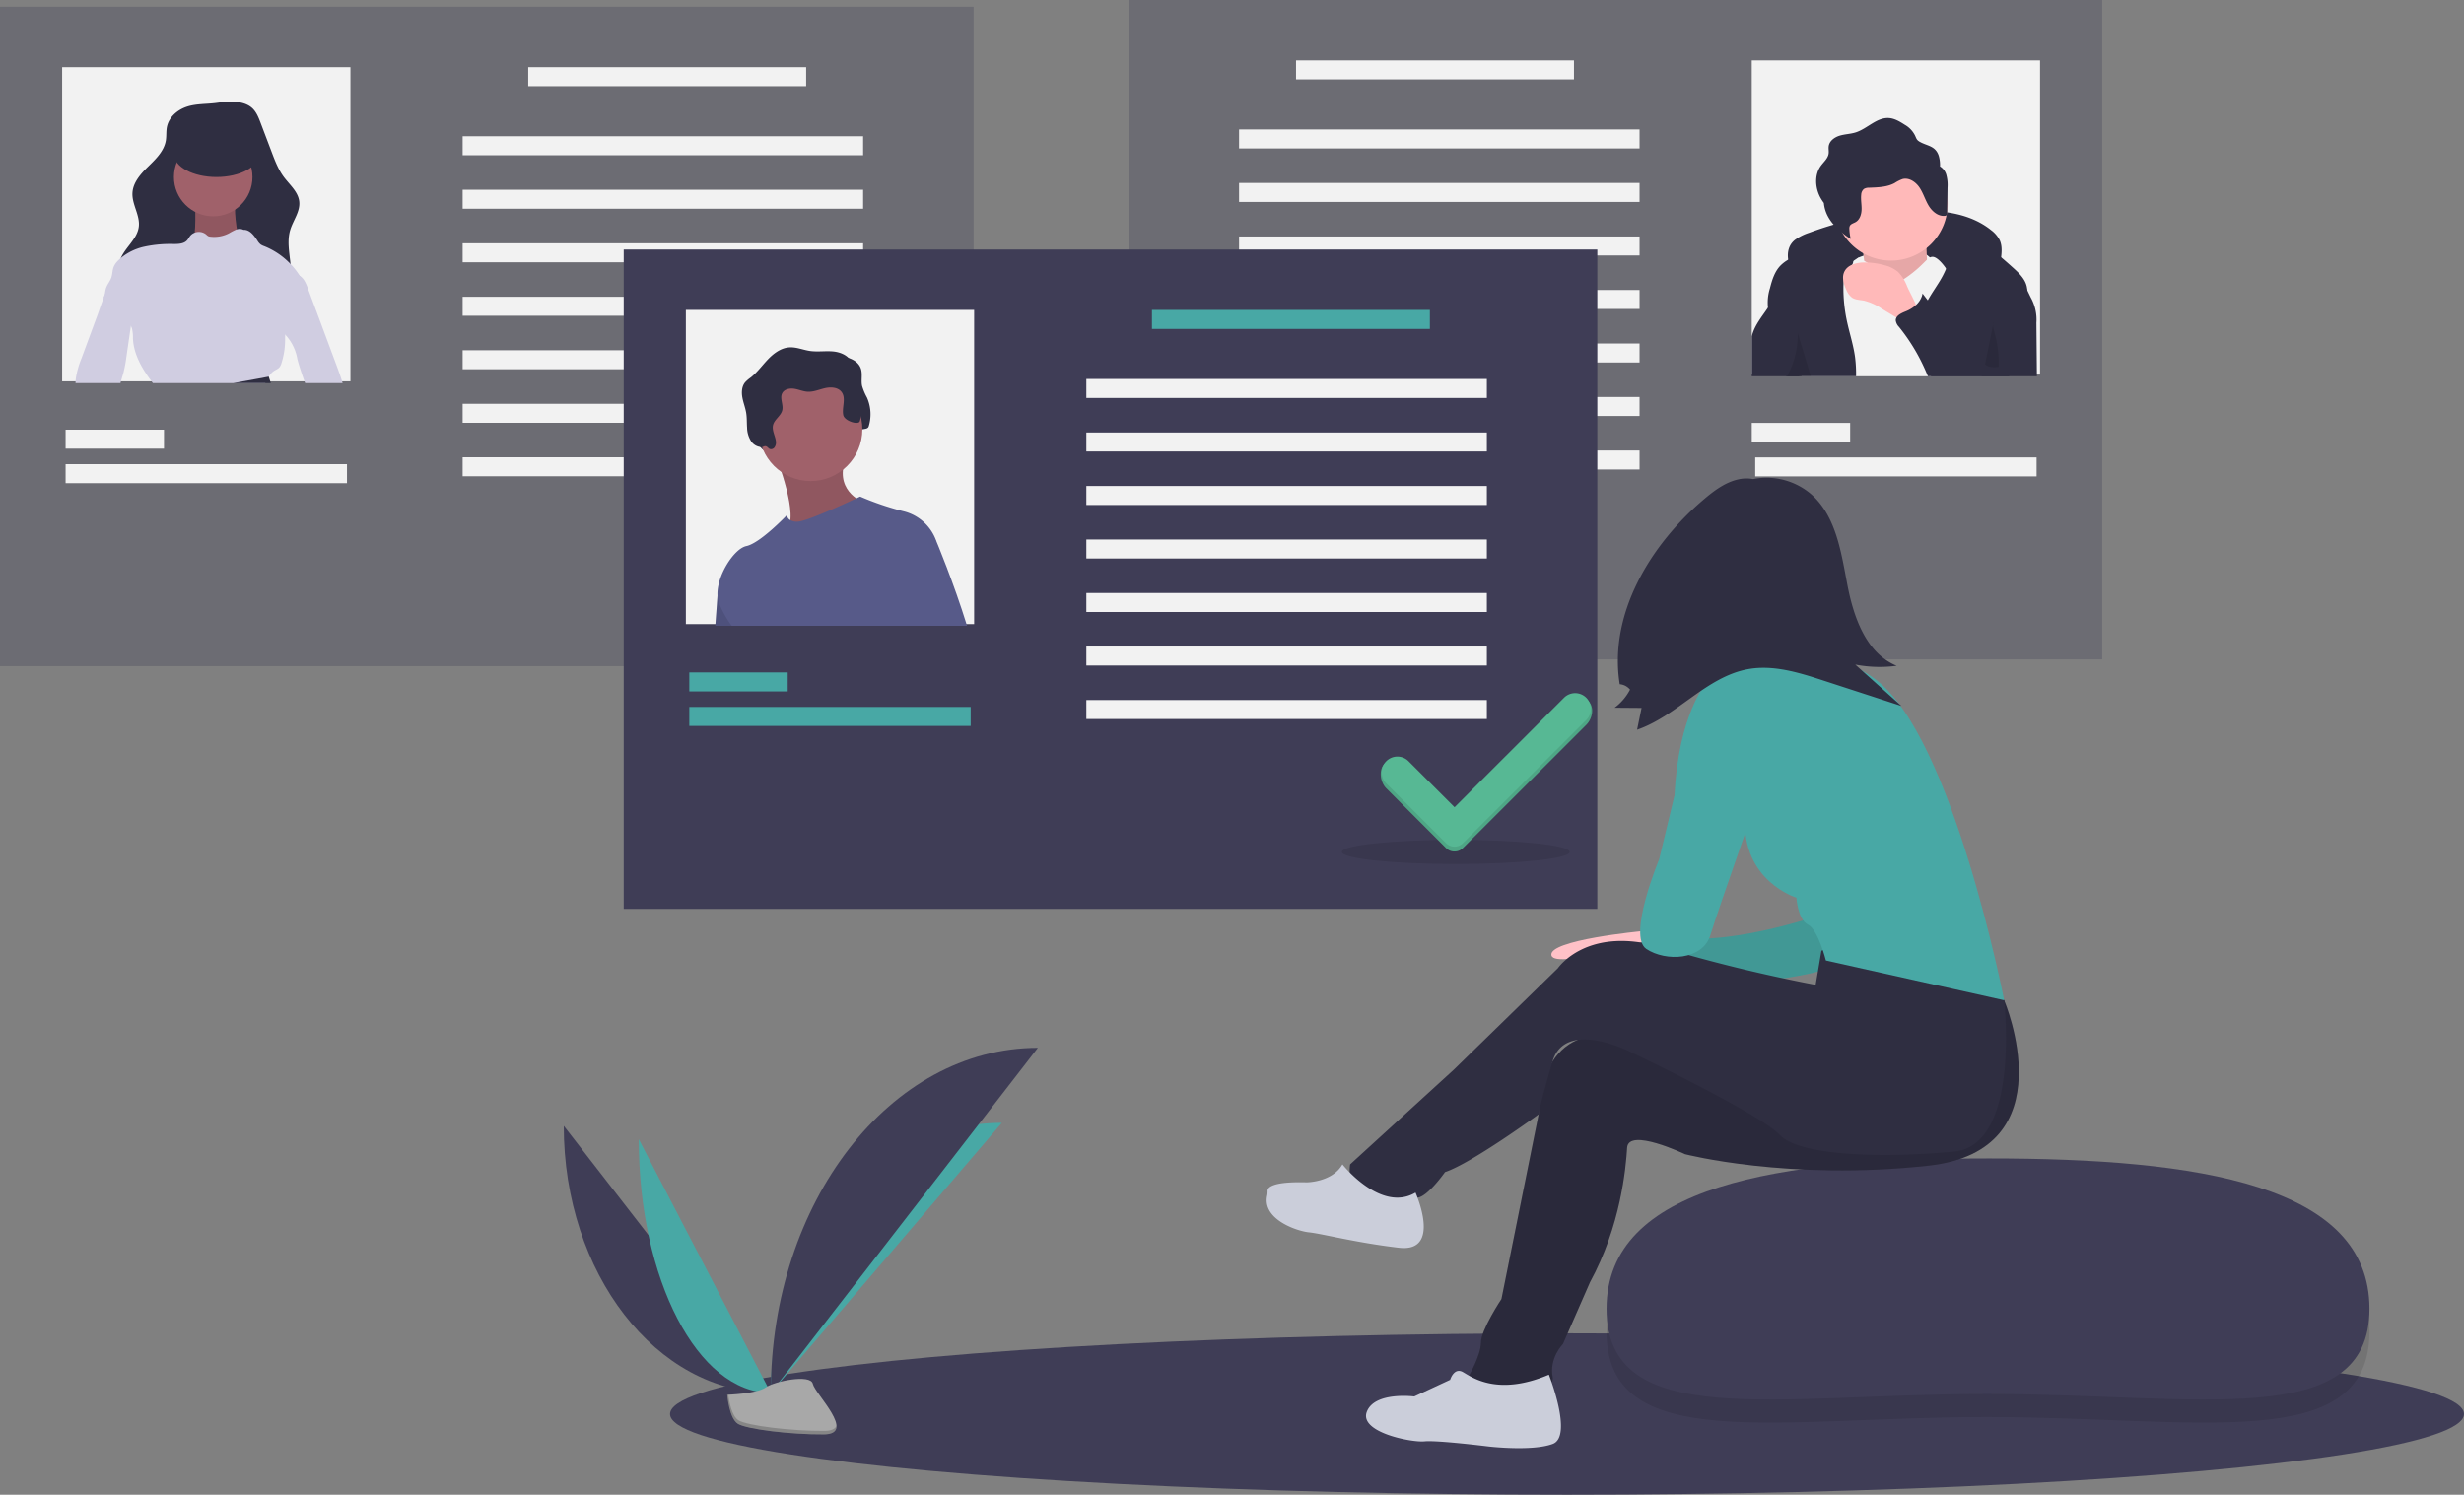 <svg data-name="Layer 1" xmlns="http://www.w3.org/2000/svg" width="1068.583" height="648.295"><rect width="100%" height="100%" fill="#808080" stroke="none"/><ellipse cx="679.583" cy="613.295" rx="389" ry="35" fill="#3f3d56"/><path fill="#3f3d56" opacity=".3" d="M911.676 285.98H489.445V0h422.231z"/><path fill="#f2f2f2" d="M759.703 26.202h125.022v136.252H759.703zM682.593 34.437h-120.53v-8.235h120.53zM802.375 191.651h-42.672v-8.235h42.672zM883.228 206.624H761.2v-8.235h122.028zM711.041 64.383H537.357v-8.235h173.684zM711.041 87.59H537.357v-8.235h173.684zM711.041 110.799H537.357v-8.235h173.684zM711.041 134.006H537.357v-8.235h173.684zM711.041 157.214H537.357v-8.235h173.684zM711.041 180.421H537.357v-8.235h173.684zM711.041 203.63H537.357v-8.236h173.684z"/><path d="M778.478 104.005a22.115 22.115 0 016.054-3.036 154.367 154.367 0 0142.655-9.285c12.683-.9 26.43.168 36.335 8.14a12.494 12.494 0 013.686 4.294c1.247 2.69.869 5.815.465 8.752a9.89 9.89 0 01-.848 3.295c-1.333 2.538-4.615 3.427-7.466 3.123s-5.526-1.511-8.338-2.07a37.269 37.269 0 00-5.265-.536l-17.636-.955c-10.966-.594-22.076-1.178-32.833 1.036a32.706 32.706 0 00-9.487 3.268c-2.457 1.38-4.111 3.36-6.39.811-4.006-4.476-6.223-12.703-.932-16.837z" fill="#2f2e41"/><path d="M805.806 111.803s23.72-10.633 32.717 1.636-4.908 7.362-4.908 7.362l-15.54 4.907-17.177-3.272z" fill="#f2f2f2"/><path d="M807.032 104.033s3.272 15.54.818 19.63 13.905 9.815 13.905 9.815l15.54-6.543s-4.089-25.356 0-30.263z" fill="#ffb9b9"/><path d="M807.032 104.033s3.272 15.54.818 19.63 13.905 9.815 13.905 9.815l15.54-6.543s-4.089-25.356 0-30.263z" opacity=".1"/><path d="M844.657 88.492a24.558 24.558 0 01-24.538 24.538 23.947 23.947 0 01-4.36-.392 24.537 24.537 0 1128.898-24.146z" fill="#ffb9b9"/><path d="M859.473 163.203h-78.255l1.775-7.704 7.68-33.471 8.88-5.997.007-.007 4.17-2.823 2.074-1.4s1.227.562 2.642 1.325c.412.232.831.472 1.25.727.008-.008.008 0 .008 0a14.648 14.648 0 011.931 1.34c.113.104.21.194.307.292 1.558 1.557 6.102 9.822 13.618 5.592a11.448 11.448 0 001.1-.689 54.46 54.46 0 005.593-4.44c1.58-1.444 2.605-2.56 3.444-3.33a5.438 5.438 0 011.272-.944 2.42 2.42 0 011.146-.277c2.455 0 5.727 4.904 5.727 4.904l.097.284.008.023L854.27 147.6z" fill="#f2f2f2"/><path d="M781.218 163.203h23.717a57.721 57.721 0 00-.427-8.205c-.726-5.473-2.508-10.743-3.63-16.148a67.934 67.934 0 01-1.43-14.404c.007-.666.022-1.34.082-2.014a9.22 9.22 0 011.295-4.372c.562-.86 1.333-1.595 1.932-2.418a5.548 5.548 0 00.546-.861v-.008a4.976 4.976 0 00.202-.456 3.696 3.696 0 00.225-1.116c.135-2.47-2.104-4.85-4.522-5.869a16.906 16.906 0 00-10.593-.427 50.422 50.422 0 00-9.957 4.073c-1.07.524-2.134 1.063-3.16 1.662a15.684 15.684 0 00-3.346 2.545c-2.545 2.628-3.66 6.289-4.559 9.83a20.782 20.782 0 00-.86 8.385c.007.09.03.187.044.277.891 4.664 4.694 8.167 6.723 12.464 2.35 4.986 2.193 10.796 1.258 16.23-.045.278-.098.555-.15.832h6.61zM877.762 133.25a185.35 185.35 0 00-6.46 29.953h-33.809q-1.325-3.616-2.642-7.24a54.276 54.276 0 01-1.805-5.57 26.657 26.657 0 01-.756-6.707c0-.54.023-1.086.068-1.625a.023.023 0 000-.03 26.789 26.789 0 011.954-8.287 30.912 30.912 0 011.721-3.496c1.573-2.845 3.474-5.525 5.166-8.31a38.138 38.138 0 002.748-5.33.028.028 0 01.007-.023 19.132 19.132 0 001.55-7.449c-.053-3.301-5.637-9.058.434-8.504 8.287.748 15.407 5.517 21.898 10.952 1.729 1.453 3.42 2.957 5.075 4.44 2.56 2.305 5.263 4.82 6.034 8.182a8.724 8.724 0 01.217 1.632 22.405 22.405 0 01-1.4 7.412z" fill="#2f2e41"/><path d="M827.089 124.221a18.28 18.28 0 00-3.839-6.19 14.24 14.24 0 00-5.863-2.97 32.065 32.065 0 00-8.602-1.233c-3.464-.021-7.48.908-8.951 4.044-1.168 2.49-.263 5.44.913 7.927a7.771 7.771 0 002.425 3.275c1.494 1.01 3.426.978 5.197 1.316a23.969 23.969 0 017.68 3.48l6.068 3.667 10.42 6.3c-.274-.166-.176-7.313-.496-8.484-1.031-3.773-3.353-7.56-4.952-11.132z" fill="#ffb9b9"/><path d="M844.04 75.704a6.228 6.228 0 00-2.701-3.526 14.294 14.294 0 00-.57-4.653c-1.487-4.393-5.007-4.141-8.329-6.083-1.44-.843-1.352-1.588-2.102-2.972a11.029 11.029 0 00-4.25-4.336c-2.13-1.358-4.38-2.756-6.9-2.928-5.298-.36-9.36 4.622-14.424 6.221-2.231.705-4.63.734-6.873 1.4s-4.482 2.258-4.817 4.575c-.154 1.069.118 2.166-.038 3.235-.311 2.125-2.176 3.613-3.424 5.361-2.76 3.865-2.444 9.325-.237 13.53a19.019 19.019 0 001.592 2.491 15.32 15.32 0 001.68 5.689c2.207 4.205 6.005 7.348 9.972 9.958a23.537 23.537 0 01-.589-4.246 2.93 2.93 0 01.18-1.407c.443-.924 1.61-1.17 2.5-1.675 1.844-1.048 2.567-3.366 2.62-5.486s-.396-4.243-.174-6.352a3.47 3.47 0 011.189-2.553 4.104 4.104 0 012.24-.534c3.777-.154 7.724-.224 11.056-2.01a16.385 16.385 0 013.441-1.741c2.832-.738 5.726 1.246 7.358 3.675s2.445 5.32 3.95 7.83 4.108 4.746 7.019 4.449a1.165 1.165 0 00.87-.387 1.303 1.303 0 00.16-.74l.162-11.128a16.82 16.82 0 00-.561-5.657zM779.324 150.02q.798 6.568.966 13.183h-20.587v-17.301c.104-.42.217-.831.351-1.243 1.288-3.968 3.99-7.292 6.334-10.743.112-.172.232-.344.344-.517a28.107 28.107 0 002.56-4.619c.337-.793.876-4.634 1.445-4.963 2.441-1.415 4.425 4.634 4.762 5.982 1.198 4.798 2.238 9.642 3.024 14.53q.46 2.842.801 5.69zM883.362 163.203h-47.261c-.404-.951-.801-1.902-1.22-2.845a83.172 83.172 0 00-11.335-18.589 4.918 4.918 0 01-1.4-2.777 2.35 2.35 0 01.307-1.25c.719-1.34 2.62-2.127 4.163-2.763a14.343 14.343 0 004.327-2.725 9.279 9.279 0 002.5-3.69 8.099 8.099 0 00.315-1.273l.658.86c.532.704 1.071 1.4 1.617 2.097 5.24 6.73 10.998 13.363 18.237 17.353a30.682 30.682 0 005.96 2.538 1.564 1.564 0 001.257 0 1.522 1.522 0 00.547-1.003c.643-2.695.868-5.473 1.34-8.205a46.735 46.735 0 014.933-14.21c1.34-2.492 5.697-11.603 8.46-5.861q1.19 2.482 2.395 4.978c.502 1.056 1.011 2.104 1.52 3.16a19.648 19.648 0 012.463 11.005q.112 11.61.217 23.2z" fill="#2f2e41"/><path d="M781.218 163.203h4.095l-2.32-7.704-3.347-11.102a36.216 36.216 0 01-.322 5.622 37.435 37.435 0 01-3.264 11.11c-.322.681-.666 1.37-.943 2.074h6.101zM864.632 139.528c-.577 1.55-.053 3.266.391 4.86a48.96 48.96 0 011.784 14.206.517.517 0 01-.604.62c-1.888.115-4.05.128-5.33-1.264z" opacity=".1"/><path fill="#3f3d56" opacity=".3" d="M0 2.943h422.231v285.979H0z"/><path fill="#f2f2f2" d="M26.951 29.146h125.022v136.252H26.951zM229.083 29.146h120.53v8.235h-120.53zM28.448 186.359H71.12v8.235H28.448zM28.448 201.332h122.028v8.235H28.448zM200.635 59.091h173.684v8.235H200.635zM200.635 82.299h173.684v8.235H200.635zM200.635 105.507h173.684v8.235H200.635zM200.635 128.714h173.684v8.235H200.635zM200.635 151.922h173.684v8.235H200.635zM200.635 175.13h173.684v8.235H200.635zM200.635 198.338h173.684v8.235H200.635z"/><path d="M148.574 166.146h-16.253q-1.875-5.042-3.331-10.211a20.4 20.4 0 00-5.3-10.803 20.037 20.037 0 01-2.284-3.1 14.557 14.557 0 01-1.437-8.826 22.926 22.926 0 01.42-2.5c.71-3.197 1.9-6.266 2.896-9.38a3.558 3.558 0 012.905-2.404 5.762 5.762 0 013.174.367 3.942 3.942 0 01.637.33c1.774 1.07 2.695 3.256 3.436 5.255q5.087 13.655 10.166 27.31.989 2.65 1.977 5.315c.973 2.606 1.939 5.21 2.762 7.869.083.262.157.516.232.778z" fill="#d0cde1"/><path d="M80.914 46.328c-4.041 1.364-7.702 4.556-8.53 8.74-.383 1.94-.148 3.956-.471 5.907-.749 4.524-4.3 7.979-7.575 11.188S57.68 79.1 57.441 83.68c-.261 5.014 3.375 9.712 2.746 14.693-.731 5.788-6.844 9.538-8.355 15.172-1.01 3.763.227 7.815 2.262 11.137 3.876 6.33 10.502 10.628 17.558 12.932s14.572 2.788 21.994 2.866c9.038.095 18.85-.681 25.641-6.646a20.541 20.541 0 006.82-13.373c.644-6.909-2.24-14.048-.25-20.696 1.252-4.184 4.391-8.005 3.923-12.347-.459-4.246-4.166-7.255-6.71-10.685-2.375-3.202-3.816-6.984-5.229-10.712l-4.833-12.757c-.95-2.507-1.993-5.145-4.11-6.79-3.964-3.082-10.337-2.477-14.972-1.841-4.3.59-8.877.298-13.012 1.695z" fill="#2f2e41"/><path d="M84.652 88.368s.473 14.19-.946 15.61 5.677 10.88 5.677 10.88l12.771-.473 6.623-5.204-5.676-7.568s-2.366-12.3-.473-15.137-17.976 1.892-17.976 1.892z" fill="#a0616a"/><path d="M84.652 88.368s.473 14.19-.946 15.61 5.677 10.88 5.677 10.88l12.771-.473 6.623-5.204-5.676-7.568s-2.366-12.3-.473-15.137-17.976 1.892-17.976 1.892z" opacity=".1"/><circle cx="92.457" cy="76.778" r="17.029" fill="#a0616a"/><path d="M101.186 166.146h13.805c.516-.936 1.003-1.909 1.564-2.792v-.008a7.643 7.643 0 012.516-2.635 9.911 9.911 0 001.864-1.115 4.809 4.809 0 001.138-2.126 32.947 32.947 0 001.557-9.179c.022-1.048 0-2.11.06-3.159a13.282 13.282 0 01.314-2.433 19.16 19.16 0 012.044-4.627q2.807-5.11 5.63-10.219a7.143 7.143 0 00.381-2.994 7.381 7.381 0 00-1.212-3.84 22.397 22.397 0 00-.846-1.4 31.093 31.093 0 00-4.013-5.121 32.463 32.463 0 00-11.424-7.734 6.63 6.63 0 01-1.535-.748 6.37 6.37 0 01-1.407-1.685c-1.498-2.253-3.324-4.79-6.027-4.649a3.705 3.705 0 00-2.86-.194 3.91 3.91 0 00-.419.134 26.606 26.606 0 00-3.002 1.565 13.935 13.935 0 01-8.085 1.467 2.739 2.739 0 01-.943-.24 4.834 4.834 0 01-.869-.703 4.992 4.992 0 00-4.963-.793 4.507 4.507 0 00-1.977 1.392c-.494.621-.838 1.37-1.385 1.954-1.415 1.512-3.75 1.572-5.817 1.565a53.759 53.759 0 00-12.779 1.175 24.293 24.293 0 00-10.062 4.866l-.007.008c-.404.344-.779.696-1.153 1.07a8.546 8.546 0 00-1.991 2.845c-.57 1.467-.494 3.122-1.01 4.612-.57 1.669-1.835 3.032-2.344 4.708-.39 1.273-.337 2.68-.98 3.833.03.023.052.045.081.068 2.725 2.396 5.054 5.54 7.786 7.913a15.713 15.713 0 013.953 4.417 7.296 7.296 0 01.487 1.198 18.42 18.42 0 01.404 4.357c.344 7 4.14 13.348 8.385 18.918.082.112.164.224.254.33z" fill="#d0cde1"/><path d="M56.77 141.344q-.967 6.704-1.947 13.4a58.384 58.384 0 01-1.333 7.098c-.39 1.444-.89 2.86-1.243 4.304H32.753a18.677 18.677 0 01.187-2.418 39.978 39.978 0 012.433-8.392q3.403-9.186 6.798-18.387c.965-2.612 1.796-5.345 2.86-7.935.187-.48.389-.958.606-1.423 1.13-2.485 4.267-1.467 6.588-1.093a6.256 6.256 0 011.841.524 4.752 4.752 0 011.73 1.632c2.2 3.257 1.722 7.562 1.153 11.455l-.18 1.235z" fill="#d0cde1"/><path d="M116.555 163.354c.03.105.352 1.22.884 2.792h-16.253c8.055-1.385 15.37-2.8 15.37-2.8z" fill="#2f2e41"/><ellipse cx="93.876" cy="66.845" rx="18.448" ry="9.934" fill="#2f2e41"/><path fill="#3f3d56" d="M270.489 108.222H692.72v285.979H270.489z"/><ellipse cx="631.332" cy="369.496" rx="49.41" ry="5.24" opacity=".1"/><path fill="#f2f2f2" d="M297.44 134.424h125.022v136.252H297.44z"/><path d="M337.698 196.982a1.835 1.835 0 002.152-.889c1.729-2.724-1.455-6.237-.766-9.39.553-2.525 3.423-4.024 4.01-6.542.57-2.446-1.187-5.204 0-7.417.93-1.735 3.254-2.191 5.199-1.887s3.79 1.158 5.754 1.278c2.617.16 5.112-.993 7.672-1.563s5.681-.348 7.187 1.8c1.933 2.756-.028 6.595.645 9.894.535 2.62 2.728 4.789 2.775 7.462.017.95-2.48.185-2.348 1.126s-1.048.113-.104 0a1.87 1.87 0 001.42-1.688c.112-.784 1.585-1.045 1.568-1.837-.04-1.855 3.314-.604 3.867-2.376a17.964 17.964 0 00-.734-12.532 25.099 25.099 0 01-2.14-5.096c-.493-2.46.283-5.1-.53-7.474-1.095-3.199-4.72-4.83-8.084-5.16s-6.783.261-10.129-.227c-2.996-.437-5.898-1.736-8.92-1.548-3.627.226-6.784 2.563-9.298 5.187s-4.647 5.641-7.502 7.89a14.714 14.714 0 00-2.406 2.07c-1.454 1.773-1.602 4.297-1.197 6.554s1.285 4.41 1.656 6.672c.35 2.126.242 4.298.392 6.447a11.333 11.333 0 001.891 6.086 5.744 5.744 0 004.47 2.335c.605.014 1.116-.53 1.727-.388.764.177 1.096.902 1.773 1.213z" fill="#2f2e41"/><path d="M310.204 271.425c.547-7.494.959-13.094.959-13.094l3.533-9.313 11.342 22.407z" fill="#575a89"/><path d="M310.204 271.425c.547-7.494.959-13.094.959-13.094l3.533-9.313 11.342 22.407z" opacity=".1"/><path d="M336.488 197.744s10.576 26.92 4.487 32.048 33.97-8.653 33.97-8.653l-.961-3.525s-13.14-5.128-6.73-19.87-30.766 0-30.766 0z" fill="#a0616a"/><path d="M336.488 197.744s10.576 26.92 4.487 32.048 33.97-8.653 33.97-8.653l-.961-3.525s-13.14-5.128-6.73-19.87-30.766 0-30.766 0z" opacity=".1"/><circle cx="351.551" cy="186.207" r="22.433" fill="#a0616a"/><path d="M406.03 234.6l-.247 4.896c-.322 6.34-.899 18.221-1.475 31.929h-86.962a43.116 43.116 0 01-5.532-9.905 10.688 10.688 0 01-.651-3.189c-.48-8.497 7.134-20.355 12.51-21.486 6.086-1.287 17.622-13.46 17.622-13.46a2.745 2.745 0 001.467 2.216v.007a5.964 5.964 0 003.017.66c3.759 0 20.288-7.63 25.596-10.122 1.041-.487 1.647-.779 1.647-.779a124.4 124.4 0 0018.91 6.416 20.112 20.112 0 0114.098 12.816z" fill="#575a89"/><path d="M333.853 194.739a1.835 1.835 0 002.15-.889c1.73-2.724-1.454-6.238-.764-9.39.552-2.526 3.422-4.024 4.009-6.542.57-2.447-1.187-5.204 0-7.418.93-1.734 3.254-2.19 5.199-1.887s3.79 1.159 5.754 1.279c2.618.16 5.113-.993 7.672-1.564s5.682-.347 7.187 1.8c1.934 2.757-.027 6.595.646 9.895.534 2.62 6.625 4.458 7.177 2.687a17.964 17.964 0 00-.734-12.532 25.1 25.1 0 01-2.14-5.097c-.492-2.46.283-5.1-.53-7.473-1.095-3.199-4.719-4.83-8.083-5.16s-6.784.261-10.13-.227c-2.996-.438-5.897-1.737-8.92-1.548-3.627.225-6.783 2.562-9.298 5.186s-4.647 5.642-7.502 7.89a14.714 14.714 0 00-2.406 2.071c-1.454 1.772-1.602 4.297-1.197 6.554s1.285 4.409 1.657 6.671c.349 2.126.241 4.298.392 6.448a11.333 11.333 0 001.89 6.086 5.744 5.744 0 004.47 2.335c.605.014 1.117-.53 1.727-.388.764.177 1.096.902 1.774 1.213z" fill="#2f2e41"/><path d="M417.147 271.425h-25.379c-1.931-14.164-3.526-28.972-3.526-28.972l5.128-2.246 10.421-5.608s.764 1.812 1.992 4.897c2.62 6.595 7.374 19.007 11.364 31.929z" opacity=".1"/><path d="M419.385 271.425h-28.642c-4.245-15.497-8.43-32.341-8.43-32.341l10.9-8.01 12.817 3.525s7.501 17.855 13.355 36.826z" fill="#575a89"/><path fill="#48a8a5" d="M499.572 134.424h120.53v8.235h-120.53zM298.937 291.638h42.672v8.235h-42.672zM298.937 306.611h122.028v8.235H298.937z"/><path fill="#f2f2f2" d="M471.124 164.37h173.684v8.235H471.124zM471.124 187.578h173.684v8.235H471.124zM471.124 210.785h173.684v8.235H471.124zM471.124 233.993h173.684v8.235H471.124zM471.124 257.201h173.684v8.235H471.124zM471.124 280.409h173.684v8.235H471.124zM471.124 303.616h173.684v8.235H471.124z"/><path d="M678.285 304.729l-47.479 47.478-19.955-19.955a6.822 6.822 0 00-9.647 0l-.717-1.073c-2.664 2.664-1.947 8.056.717 10.72l25.892 25.891a5.205 5.205 0 007.359.002l53.472-53.416c2.665-2.663 3.632-7.546.968-10.21-2.663-2.663-7.947-2.1-10.61.563z" fill="#57b894"/><path d="M678.285 304.729l-47.479 47.478-19.955-19.955a6.822 6.822 0 00-9.647 0l-.717-1.073c-2.664 2.664-1.947 8.056.717 10.72l25.892 25.891a5.205 5.205 0 007.359.002l53.472-53.416c2.665-2.663 3.632-7.546.968-10.21-2.663-2.663-7.947-2.1-10.61.563z" opacity=".1"/><path d="M678.285 302.624l-47.479 47.478-19.955-19.955a6.822 6.822 0 00-9.647 0 6.822 6.822 0 000 9.647l25.892 25.892a5.205 5.205 0 007.359.001l53.472-53.416a6.82 6.82 0 00.002-9.647 6.82 6.82 0 00-9.644 0z" fill="#57b894"/><path d="M1027.583 577.619c0 53.533-74.62 36.975-165.983 36.975s-164.874 16.558-164.874-36.975 74.609-65.177 165.972-65.177 164.885 11.644 164.885 65.177z" opacity=".1"/><path d="M1027.583 567.619c0 53.533-74.62 36.975-165.983 36.975s-164.874 16.558-164.874-36.975 74.609-65.177 165.972-65.177 164.885 11.644 164.885 65.177z" fill="#3f3d56"/><path d="M715.654 399.91l-3.38 3.925s-41.112 3.86-39.444 10.535 49.498-8.899 49.498-8.899z" fill="#ffc1c7"/><path d="M790.18 396.573s-43.937 15.572-67.852 8.898l11.123 22.246s56.728-1.668 66.74-11.679-10.012-19.465-10.012-19.465z" fill="#48a8a5"/><path d="M790.18 396.573s-43.937 15.572-67.852 8.898l11.123 22.246s56.728-1.668 66.74-11.679-10.012-19.465-10.012-19.465z" opacity=".1"/><circle cx="760.425" cy="247.8" r="29.476" fill="#ffc1c7"/><path d="M785.56 275.473a22.993 22.993 0 003.818 5.294 48.214 48.214 0 0014.208 10.632 484.153 484.153 0 01-50.624 7.528c1.795-6.32-.568-13.078-3.742-18.83s-7.22-11.11-9.208-17.372l19.924.536c3.615.097 7.241.205 10.855.028 2.702-.132 7.202-1.75 9.724-1.154 5.33 1.26 2.717 8.61 5.044 13.338z" fill="#ffc1c7"/><path d="M852.47 413.813l16.684 20.022s27.808 65.07-32.813 71.745-105.67-5.006-105.67-5.006-24.471-11.68-25.028-2.78-2.78 33.925-16.128 58.396l-11.68 26.695s-6.117 6.118-4.449 14.46-37.262 11.124-36.706 0c0 0 5.561-9.454 5.561-15.016s8.899-18.909 8.899-18.909l16.129-80.087s-1.113-41.156 36.706-33.37 91.766-1.668 91.766-1.668l12.236-42.824z" fill="#2f2e41"/><path d="M852.47 413.813l16.684 20.022s27.808 65.07-32.813 71.745-105.67-5.006-105.67-5.006-24.471-11.68-25.028-2.78-2.78 33.925-16.128 58.396l-11.68 26.695s-6.117 6.118-4.449 14.46-37.262 11.124-36.706 0c0 0 5.561-9.454 5.561-15.016s8.899-18.909 8.899-18.909l16.129-80.087s-1.113-41.156 36.706-33.37 91.766-1.668 91.766-1.668l12.236-42.824z" opacity=".1"/><path d="M789.901 412.349s50.889-19.113 79.253 21.486c0 0 7.23 62.846-21.69 65.627s-66.74 2.224-75.638-7.23-65.07-36.15-65.07-36.15-27.962-14.263-33.447 4.27-6.04 22.981-6.04 22.981-28.92 21.134-40.6 25.027c0 0-7.786 11.123-12.236 11.123s-31.7 6.118-28.92-14.46l45.049-41.155 45.049-43.937s12.791-18.91 45.605-8.898a678.453 678.453 0 0066.183 16.128z" fill="#2f2e41"/><path d="M671.718 596.233s10.567 26.696 1.668 30.033-27.808 1.112-27.808 1.112-22.246-2.78-27.808-2.225-28.364-3.893-25.027-12.791 20.578-6.674 20.578-6.674l15.573-7.23s1.668-5.562 5.561-3.337 15.016 10.567 37.263 1.112zM613.877 517.259s11.68 26.14-7.23 23.915-33.37-6.118-38.93-6.674c-5.35-.535-20.478-5.702-18.157-15.994a9.155 9.155 0 00.15-2.02c0-1.382 1.878-4.094 16.894-3.676 0 0 11.123 0 15.572-7.787 0 0 16.685 21.134 31.701 12.236z" fill="#cbceda"/><path d="M740.125 294.796s40.044-25.028 73.413 0 55.616 139.04 55.616 139.04l-77.306-17.242s-3.337-13.348-7.786-15.572-5.006-11.68-5.006-11.68-23.915-7.23-22.246-35.038-16.685-59.508-16.685-59.508z" fill="#48a8a5"/><path d="M760.703 295.908h-20.578s-12.235 13.904-13.904 48.942l-6.674 27.808s-13.904 33.37-5.561 38.93 24.47 5.006 27.808-6.117 26.14-75.637 26.14-75.637z" fill="#48a8a5"/><path d="M754.805 209.44a29.796 29.796 0 0130.822 5.052c10.68 9.532 12.836 25.082 15.536 39.141s8.132 29.715 21.382 35.135a55.709 55.709 0 01-17.95-.522l20.023 17.944-33.73-10.994c-10.587-3.451-21.705-6.945-32.668-4.996-18.16 3.228-30.804 20.3-48.247 26.298l1.938-9.458-11.702-.09a22.92 22.92 0 006.705-7.855 6.489 6.489 0 00-4.477-2.343c-4.878-30.428 13.19-60.507 36.738-80.387 4.632-3.91 9.757-7.666 15.74-8.644s12.965 1.697 15.045 7.39" fill="#2f2e41"/><path d="M244.488 488.307c0 64.016 40.16 115.817 89.79 115.817" fill="#3f3d56"/><path d="M334.278 604.124c0-64.735 44.817-117.118 100.202-117.118M277.02 494.11c0 60.809 25.61 110.014 57.258 110.014" fill="#48a8a5"/><path d="M334.278 604.124c0-82.717 51.801-149.651 115.818-149.651" fill="#3f3d56"/><path d="M315.389 604.94s12.734-.391 16.571-3.124 19.588-5.996 20.54-1.613 19.137 21.798 4.76 21.914-33.404-2.24-37.234-4.573-4.637-12.603-4.637-12.603z" fill="#a8a8a8"/><path d="M357.517 620.59c-14.377.117-33.405-2.238-37.235-4.572-2.917-1.776-4.08-8.152-4.468-11.094-.27.012-.425.017-.425.017s.806 10.27 4.637 12.603 22.858 4.689 37.234 4.573c4.15-.034 5.584-1.51 5.505-3.697-.577 1.321-2.16 2.146-5.248 2.17z" opacity=".2"/></svg>